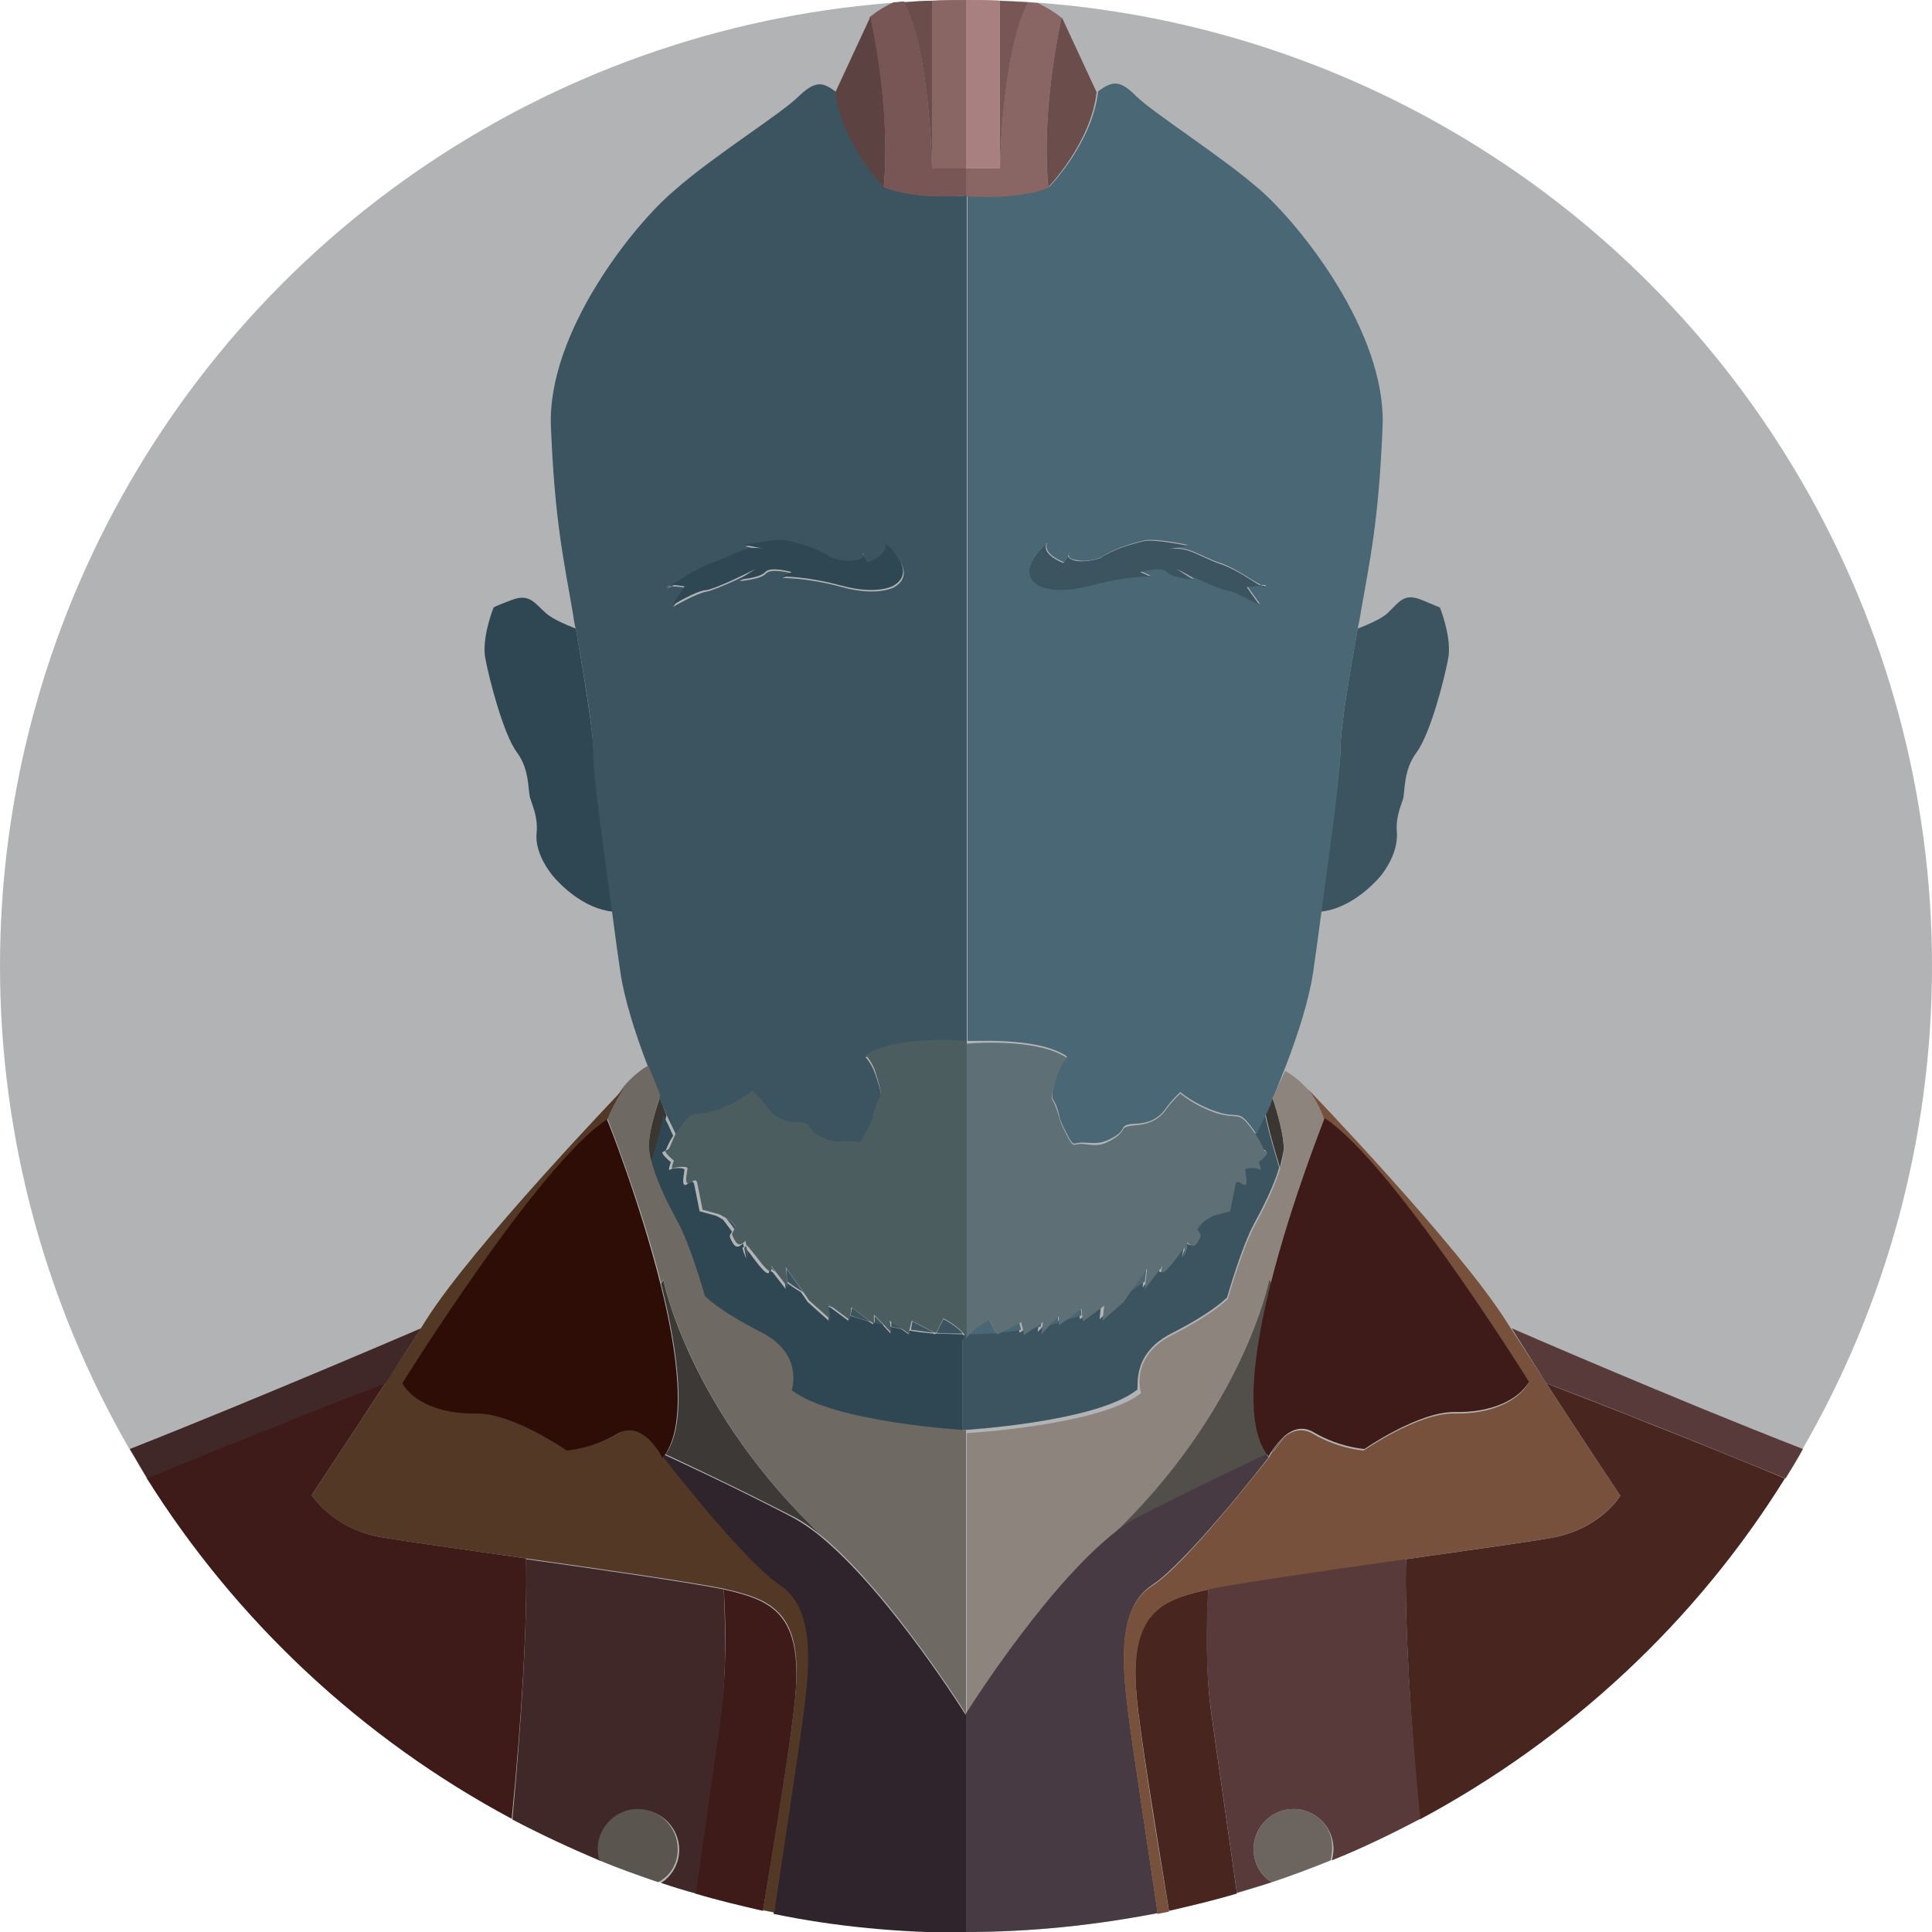 <svg xmlns="http://www.w3.org/2000/svg" width="256" height="256"><circle fill="#B1B3B5" cx="128" cy="128" r="128"/><path fill="#3A3733" d="M170.1 152.1c0-2.4-1.5-6.7-1.5-6.7l.1-.2c-.3.8-.7 1.6-1 2.4.4 2 1.1 4.5 1.9 7.1.2-1 .5-1.9.5-2.6z"/><path fill="#3B5460" d="M155.2 176.7c5.7-2.9 7.4-4.8 7.4-4.8s1.9-6.7 3.6-9.8c1.2-2.2 2.6-5 3.3-7.4-.8-2.7-1.5-5.1-1.9-7.1-.4.9-.9 1.8-1.3 2.7 1 1.6.8 2 1.3 2.1.6.1-1 1.4-1 1.4s.5 1.2.1 1c-.4-.2-1.9-.3-1.9 0s.4 1.8 0 2c-.4.2-1.1-1-1.3 0l-.7 3.5-2.2.6s-.4.2-.9.5c-.4.5-.8 1-1.2 1.6.3.6.5.5-.1 1.5-.5.9-1.1.3-1.3.1l-.1.1-.1.4c.5-.4-.3 1.5-.3 1.5l.3-1.5c-.2.1-.6.6-1.3 1.5-2 2.7-2.1 2-2 1.4-.2.1-.3.3-.5.4l-1.7 2.2.1-1c-.7.5-1.3.9-2.1 1.4l-.5.7-.4.6-2.8 2.5.2-1.9c-.2.1-.3.2-.5.2l-2.3 1.7-.1-.7c-.8.3-1.7.6-2.6.8l-.6.4v-.3l-1.2.3-1.1 1.2.1-.9-1.5.3-1 .7-.1-.5c-1 .1-2 .3-3.1.4l-.3.1-.1-.1c-1.1.1-2.3.1-3.5.1-.2.2-.3.4-.5.6v12.3s17.6-1 23.1-5.3c.5.2-1.1-4.6 4.6-7.5zm19.8-55.9c3.9-.4 7-3.6 8-4.8 1.1-1.4 2.2-3.5 2.1-5.6-.2-2.1.5-3.5.8-4.5.3-1 0-3.8 1.8-6.2 1.8-2.4 3.7-9.7 4.2-12.5.5-2.7-1.1-6.7-1.1-6.7l-2.4-1c-2.4-1-3 .3-4.6 1.8-.8.7-2.4 1.4-3.9 2-1.1 6.3-2.3 12.9-2.3 16.5-.1 3-1.5 12.9-2.6 21z"/><path fill="#4A6775" d="M141.4 140s-1 1-1.4 2.6c-.5 1.7-.8 2.5-.4 3.2.5.7.8 2.2.8 2.2s0 .4 1 2.3.7 1 2.3 1.1 2.3.2 4-.8.4-1.6 2.8-1.7 3.4-1.2 4.1-2.2 1.8-2 1.8-2 1.8 1.6 4.8 2.6 2.8-.4 4.6 2c.3.4.5.7.7 1 .4-.9.8-1.8 1.3-2.7.4-.8.7-1.6 1-2.4l1.4-3.5c1.8-4.6 3.3-9.4 3.8-12.9.3-2.1.7-4.9 1.1-8 1.1-8.1 2.5-18 2.5-20.9 0-3.7 1.2-10.2 2.3-16.5.1-.7.3-1.4.4-2.2 1.2-6.9 2.4-12.2 2.9-24.7s-11-26.8-16.3-31.4c-5.3-4.6-14.1-10.1-16.5-12.5-2.1-2.1-3.1-1.8-4.9-.5-.7 6.7-6.4 12.6-6.4 12.6-4.5 1.8-10.9 1.1-10.9 1.1v112.1c-.2.2 9.2-.7 13.2 2.1zm-2.6-68.1c-.8 1.5 2.2 2.6 2.2 2.6.3-.3.4-.7.6-1 0-.2.2-.5.2-.5s-.1.2-.2.5c0 .3.2.6 1 .7 1.6.4 3.4-.4 3.4-.4s1.4-1.2 5.7-2.2c1.5-.3 5.7.6 5.7.6l-2.6.5c2.6-.5 4.2 1 6.9 1.9 2.1.7 4.3 2.4 5.4 2.9.4 0 .8 0 .6.2-.1.1-.3 0-.6-.2-.7 0-1.8.2-1.8.2l1.7 2.4s-3.1-1.9-4.4-2-6.6-2.8-6.6-2.8l2.2 1.4s-2.8-.2-3.5-1-3.5 0-3.5 0l1.3.6s-3.1-.1-7.9 1.2c-4.8 1.3-6.9 0-6.9 0-3.4-2 1.1-5.6 1.1-5.6zm18.4 92.8l.1-.1-.1-.1v.2zm1.4-1.9c0 .1.1.1.1.1.4-.5.8-1.1 1.2-1.6-.8.5-1.5 1.1-1.3 1.5zM139 175.6l1.2-.3v-.9l-1.2 1.2zm1.7-.5c.9-.3 1.7-.5 2.6-.8l-.1-1-2.5 1.8zm8.9-3.9c.7-.4 1.4-.9 2.1-1.4l.2-1.7-2.3 3.1zm3.7-2.7c.2-.1.4-.3.5-.4 0-.2.1-.3.1-.3l-.6.7zm-16.9 7.6l1.5-.3.1-.7-1.6 1zm-7.9.7c1.2 0 2.4-.1 3.5-.1l-.9-1.8c-.1-.1-1.6.6-2.6 1.9zm17.2-3.5c.2-.1.4-.2.5-.2v-.1l-.5.3zm-13.5 3.3c1.1-.1 2.1-.2 3.1-.4l-.3-1.2-2.8 1.6z"/><path fill="#3B5460" d="M137.6 77.6s2.2 1.3 6.9 0c4.8-1.3 7.9-1.2 7.9-1.2l-1.3-.6s2.8-.8 3.5 0 3.5 1 3.5 1l-2.2-1.4s5.3 2.6 6.6 2.8 4.4 2 4.4 2l-1.7-2.4s1-.1 1.8-.2c-1.1-.6-3.2-2.2-5.4-2.9-2.8-1-4.3-2.4-6.9-1.9l2.6-.5s-4.3-.9-5.7-.6c-4.3 1-5.7 2.2-5.7 2.2s-1.8.7-3.4.4c-.8-.2-1-.5-1-.7-.1.3-.3.7-.6 1 0 0-3-1.1-2.2-2.6.1-.1-4.4 3.5-1.1 5.6z"/><path fill="#3B5460" d="M141.5 73.5c.1-.3.2-.5.2-.5s-.2.2-.2.5zm26.2 4.3c.1-.1-.2-.2-.6-.2.3.2.5.3.6.2z"/><path fill="#5E7075" d="M157.1 165.1l-.3 1.5c0 .1.9-1.8.3-1.5z"/><path fill="#5E7075" d="M128 152.9v24.5c.1-.2.3-.4.5-.6 1.1-1.2 2.6-1.9 2.6-1.9l.9 1.8.1.1.3-.1 2.9-1.5.3 1.2.1.5 1-.7 1.5-1-.1.7-.1.9 1.1-1.2 1.2-1.2v1.2l.6-.4 2.4-1.8.1 1 .1.7 2.3-1.7.5-.4v.1l-.2 1.9 2.8-2.5.4-.6.5-.7 2.2-3.1-.2 1.7-.1 1 1.7-2.2.6-.8s0 .2-.1.3c-.1.5 0 1.3 2-1.4.7-1 1.1-1.4 1.3-1.5l.1-.4v-.2l.1.1c.2.2.8.8 1.3-.1.6-1 .4-1 .1-1.5l-.1-.1c-.2-.4.6-1 1.2-1.4.5-.3.9-.5.9-.5l2.2-.6.7-3.5c.2-1 1 .2 1.3 0 .4-.2 0-1.7 0-2 0-.3 1.6-.3 1.9 0 .4.2-.1-1-.1-1s1.6-1.3 1-1.4c-.5-.1-.3-.6-1.3-2.1-.2-.3-.4-.6-.7-1-1.8-2.4-1.6-1.1-4.6-2-3-1-4.8-2.6-4.8-2.6s-1.1 1-1.8 2-1.7 2-4.1 2.2-1.1.6-2.8 1.7-2.4 1-4 .8-1.3.8-2.3-1.1c-1-1.9-1-2.3-1-2.3s-.4-1.4-.8-2.2c-.5-.7-.1-1.6.4-3.2.5-1.7 1.4-2.6 1.4-2.6-4.1-2.8-13.4-1.9-13.4-1.9v14.6z"/><path fill="#896563" d="M132.5 22.3H128V26s6.5.6 10.9-1.1c-1-10.9 1.8-22.5 1.8-22.5s-1.1-1-3.2-2c-.5 0-.9-.1-1.4-.1-3.3 6.3-3.6 22-3.6 22z"/><path fill="#6B4D4C" d="M145.3 12.2l-4.6-9.9s-2.8 11.7-1.8 22.5c0 0 5.7-5.9 6.4-12.6z"/><path fill="#A98080" d="M128 22.3h4.5V.1c-1.5-.1-3-.1-4.5-.1v22.3z"/><path fill="#775655" d="M132.5 22.3s.3-15.7 3.7-22c-1.2-.1-2.5-.1-3.7-.2v22.2z"/><path fill="#8D847E" d="M168.7 145.3l-.1.2s1.5 4.3 1.5 6.7c0 .7-.2 1.7-.5 2.7-.7 2.4-2.1 5.2-3.3 7.4-1.7 3.1-3.6 9.8-3.6 9.8s-1.7 1.9-7.4 4.8-4.1 7.7-4.1 7.7c-5.5 4.3-23.1 5.3-23.1 5.3v37.6s9.8-15.7 18.9-23.4c17.8-16.9 21.2-34.2 21.2-34.2l.3.5c2.8-11.1 7-21.7 7.1-21.8-.1-.2-.2-.5-.2-.7-.6-1.2-1.2-2.4-1.9-3.3-1.5-1.8-3.2-2.7-3.2-2.7l-.1.2-1.5 3.2z"/><path fill="#524E4A" d="M168.5 192.4c.1 0 .1-.1.2-.1.5-.7 1-1.3 1.5-2-.7.7-1.3 1.5-1.7 2.1zm0-22.3l-.3-.5s-3.4 17.4-21.2 34.2c1.4-1.2 2.9-2.2 4.2-2.9 7.5-3.9 14-6.9 16.8-8.2-3-4.1-1.8-13.5.5-22.6z"/><path fill="#483A42" d="M152.7 210c3.1-2 9.8-9.7 15.4-16.9-.1-.1-.2-.3-.3-.4-2.8 1.3-9.2 4.3-16.8 8.2-1.4.7-2.8 1.7-4.2 2.9-9.1 7.7-18.9 23.4-18.9 23.4V256c8.7 0 17.2-.9 25.5-2.5-1.6-10.8-3.2-21.3-3.6-24.3-.9-6.9-2.3-15.8 2.9-19.2zm15.5-16.9c.2-.3.4-.5.6-.8-.1 0-.1.1-.2.1-.3.4-.4.7-.4.7z"/><path fill="#48251F" d="M204.9 183.3c5 7.7 9.8 14.9 9.8 14.9s-2.7 4.5-9.3 5.6c-2.8.5-10.6 1.6-19.1 2.8-.2 8.5.6 21.4 1.8 34.5 19.8-10.6 36.6-26.2 48.4-45.2-5.8-2.4-11.7-4.8-16.8-6.8-5.2-2.1-10.4-4.1-14.8-5.8zm-44.8 27.3c-.1 0-.3.1-.4.1-6.1 1.4-10.1 3.2-9.1 13.9.4 4.8 2.4 16.8 4.3 28.6 3-.7 6-1.4 9-2.3-1.5-10.6-2.9-20.2-3.4-23.9-.8-5.8-.6-12.1-.4-16.4z"/><path fill="#573A39" d="M186.3 206.5c-10.7 1.5-22.3 3.2-26.2 4-.3 4.3-.4 10.7.4 16.4.5 3.7 1.9 13.3 3.4 23.9 1.6-.5 3.1-.9 4.6-1.4-1.5-.9-2.4-2.6-2.4-4.4 0-2.9 2.4-5.3 5.3-5.3s5.3 2.4 5.3 5.3c0 .5-.1 1-.2 1.5 4-1.6 7.9-3.5 11.7-5.5-1.3-13.1-2.1-26-1.9-34.5z"/><path fill="#77513C" d="M159.7 210.7c.1 0 .3-.1.4-.1 3.9-.8 15.5-2.5 26.2-4 8.4-1.2 16.2-2.3 19.1-2.8 6.5-1.1 9.3-5.6 9.3-5.6s-4.8-7.2-9.8-14.9c-1.8-2.8-3.6-5.6-5.3-8.2-6.2-9.9-26.3-30.8-26.3-30.8.7.9 1.4 2.1 1.9 3.3.1.3.2.5.3.8 9.1 6.1 27 34.9 27 34.9-1.4 2.4-5 4.1-9.8 4s-12 4.9-12 4.9-3.3-.2-6.7-2.2c-1.5-.9-2.8-.4-3.8.4-.5.7-1 1.3-1.5 2-.2.3-.4.5-.6.8-5.7 7.2-12.3 15-15.4 16.9-5.3 3.4-3.8 12.3-2.9 19.2.4 3 2 13.5 3.6 24.3l1.5-.3c-2-11.8-3.9-23.8-4.3-28.6-.9-10.8 3.1-12.6 9.1-14z"/><path fill="#3E1B18" d="M175.5 148.2c0 .1-4.3 10.7-7.1 21.8-2.3 9.1-3.5 18.5-.6 22.6.1.1.2.3.3.4 0 0 .1-.3.4-.7.4-.6 1-1.4 1.8-2.1 1-.8 2.3-1.3 3.8-.4 3.4 2 6.7 2.2 6.7 2.2s7.2-5 12-4.9 8.4-1.6 9.8-4c0 0-17.9-28.8-27-34.9 0 .1 0 .1-.1 0z"/><path fill="#6C645E" d="M171.4 239.7c-2.9 0-5.3 2.4-5.3 5.3 0 1.9 1 3.5 2.4 4.4 2.7-.9 5.3-1.9 7.8-2.9.1-.5.2-1 .2-1.5.2-2.9-2.2-5.3-5.1-5.3z"/><path fill="#573A39" d="M204.9 183.3c.1 0 6.4 2.4 14.9 5.8 5.1 2 10.9 4.4 16.8 6.8.8-1.3 1.6-2.6 2.3-3.9-17-6.6-38.6-16-38.6-16l4.6 7.3z"/><path fill="#3A3733" d="M87.3 145.3l.1.2s-1.5 4.3-1.5 6.7c0 .7.2 1.7.5 2.7.8-2.7 1.5-5.1 1.9-7.1-.3-.9-.6-1.7-1-2.5z"/><path fill="#2F4752" d="M127.5 176.8c-1.2 0-2.4-.1-3.5-.1l-.1.1-.3-.1c-1.1-.1-2.1-.2-3.1-.4l-.1.5-1-.7-1.5-.3.1.9-1.1-1.2-1.2-.3v.3l-.6-.4c-.9-.3-1.7-.5-2.6-.8l-.1.7-2.3-1.7c-.2-.1-.4-.2-.5-.2l.2 1.9-2.8-2.5-.4-.6-.5-.7c-.7-.4-1.4-.9-2.1-1.4l.1 1-1.7-2.2c-.2-.1-.4-.3-.5-.4.1.5 0 1.3-2-1.4-.7-1-1.1-1.4-1.3-1.5l.3 1.5s-.9-1.9-.3-1.5l-.1-.4-.1-.1c-.2.2-.8.8-1.3-.1-.6-1-.4-1-.1-1.5-.4-.5-.8-1.1-1.2-1.6-.5-.3-.9-.5-.9-.5l-2.2-.6-.7-3.5c-.2-1-1 .2-1.3 0-.4-.2 0-1.7 0-2 0-.3-1.6-.3-1.9 0-.4.2.1-1 .1-1s-1.6-1.3-1-1.4c.5-.1.3-.6 1.3-2.1-.4-.9-.8-1.8-1.3-2.7-.4 2-1.1 4.5-1.9 7.1.7 2.4 2.1 5.2 3.3 7.4 1.7 3.1 3.6 9.8 3.6 9.8s1.7 1.9 7.4 4.8 4.1 7.7 4.1 7.7c5.5 4.3 23.1 5.3 23.1 5.3v-12.3c.4-.5.2-.7 0-.8zM76.3 83.3c-1.5-.6-3.1-1.3-3.9-2-1.6-1.4-2.2-2.7-4.6-1.8s-2.4 1-2.4 1-1.6 4-1.1 6.7 2.4 10.1 4.2 12.5c1.8 2.4 1.4 5.3 1.8 6.2.3 1 1 2.4.8 4.5-.2 2.1 1 4.2 2.1 5.6 1 1.2 4.1 4.4 8 4.8-1.1-8.1-2.5-18-2.5-20.9-.2-3.7-1.3-10.2-2.4-16.6z"/><path fill="#3B5460" d="M87.3 145.3c.3.8.7 1.6 1 2.4.4.9.9 1.8 1.3 2.7.2-.3.4-.6.7-1 1.8-2.4 1.6-1.1 4.6-2 3-1 4.8-2.6 4.8-2.6s1.1 1 1.8 2 1.7 2 4.1 2.2 1.1.6 2.8 1.7 2.4 1 4 .8 1.3.8 2.3-1.1c1-1.9 1-2.3 1-2.3s.4-1.4.8-2.2c.5-.7.1-1.6-.4-3.2-.5-1.7-1.4-2.6-1.4-2.6 4.1-2.8 13.4-1.9 13.4-1.9V25.9s-6.5.6-10.9-1.1c0 0-5.7-6-6.4-12.6-1.7-1.3-2.7-1.6-4.9.5-2.4 2.4-11.3 7.9-16.5 12.5C84 29.7 72.5 44.1 73 56.5c.5 12.5 1.7 17.7 2.9 24.7.1.7.2 1.4.4 2.2 1.1 6.3 2.3 12.9 2.3 16.5 0 2.9 1.4 12.8 2.5 20.9.4 3.1.8 6 1.1 8 .5 3.5 2 8.3 3.8 12.9l1.3 3.6zM89 77.7c1.1-.6 3.2-2.2 5.4-2.9 2.8-1 4.3-2.4 6.9-1.9l-2.6-.5s4.3-.9 5.7-.6c4.3 1 5.7 2.2 5.7 2.2s1.8.7 3.4.4c.8-.2 1-.5 1-.7-.1-.3-.2-.5-.2-.5s.2.2.2.5c.1.3.3.7.6 1 0 0 3-1.1 2.2-2.6 0 0 4.6 3.7 1.2 5.7 0 0-2.2 1.3-6.9 0-4.8-1.3-7.9-1.2-7.9-1.2l1.3-.6s-2.8-.8-3.5 0-3.5 1-3.5 1l2.2-1.4s-5.3 2.6-6.6 2.8-4.4 2-4.4 2l1.7-2.4c-.2-.2-1.2-.3-1.9-.3-.3.2-.5.2-.6.2-.2-.2.1-.3.6-.2zm7.2 83.7c.4.5.8 1 1.2 1.6l.1-.1c.1-.5-.6-1.1-1.3-1.5zm8.1 8.4c.7.5 1.3.9 2.1 1.4l-2.2-3.1.1 1.7zm8.4 4.5c.8.3 1.7.6 2.6.8l-2.4-1.8-.2 1zm-2.9-1.3c.2.1.3.2.5.2l-.5-.4v.2zm-7.6-4.9c.2.1.3.3.5.4l-.6-.8c0 .1.1.2.1.4zm13.7 7.2l1.2.3-1.2-1.2v.9zm4.8.9c1 .1 2 .3 3.1.4l-2.9-1.5-.2 1.1zm-2.6-.4l1.5.3-1.5-1v.7zm-19.4-11.2l.1.1-.1-.1c.1-.1 0 0 0 0zm26.3 10.2l-.9 1.8c1.1.1 2.3.1 3.5.1-1.1-1.2-2.6-1.9-2.6-1.9z"/><path fill="#2F4752" d="M89.1 80.2s3.1-1.9 4.4-2 6.6-2.8 6.6-2.8l-2.2 1.4s2.8-.2 3.5-1 3.5 0 3.5 0l-1.3.6s3.1-.1 7.9 1.2c4.8 1.3 6.9 0 6.9 0 3.4-2-1.2-5.7-1.2-5.7.8 1.5-2.2 2.6-2.2 2.6-.3-.3-.4-.7-.6-1 0 .3-.2.6-1 .7-1.6.4-3.4-.4-3.4-.4s-1.4-1.2-5.7-2.2c-1.5-.3-5.7.6-5.7.6l2.6.5c-2.6-.5-4.2 1-6.9 1.9-2.1.7-4.3 2.4-5.4 2.9.7 0 1.8.2 1.8.2l-1.6 2.5z"/><path fill="#2F4752" d="M89 77.7c-.4 0-.8 0-.6.2 0 0 .2-.1.6-.2zm25.5-4.2c0-.2-.2-.5-.2-.5s.1.2.2.5z"/><path fill="#4C5D60" d="M99.2 166.7l-.3-1.5c-.6-.4.3 1.5.3 1.5z"/><path fill="#4C5D60" d="M88.3 152.4c-.6.1 1 1.4 1 1.4s-.5 1.2-.1 1c.4-.2 1.9-.3 1.9 0s-.4 1.8 0 2c.4.2 1.1-1 1.3 0l.7 3.5 2.2.6s.4.2.9.5c.7.4 1.5 1 1.2 1.4 0 .1-.1.1-.1.1-.3.6-.5.5.1 1.5.5.9 1.1.3 1.3.1l.1-.1v.2l.1.4c.2.1.6.6 1.3 1.5 2 2.7 2.1 2 2 1.4 0-.2-.1-.3-.1-.3l.6.8 1.7 2.2-.1-1-.2-1.7 2.2 3.1.5.7.4.6 2.8 2.5-.2-1.9v-.1l.5.4 2.3 1.7.1-.7.1-1 2.4 1.8.6.4v-1.2l1.2 1.2 1.1 1.2-.1-.9-.1-.7 1.5 1 1 .7.1-.5.3-1.2 2.9 1.5.3.1.1-.1.9-1.8s1.5.7 2.6 1.9c.2.2.3.4.5.6v-39.3s-9.4-.8-13.4 1.9c0 0 1 1 1.4 2.6.5 1.7.8 2.5.4 3.2-.5.7-.8 2.2-.8 2.2s0 .4-1 2.3-.7 1-2.3 1.1-2.3.2-4-.8-.4-1.6-2.8-1.7-3.4-1.2-4.1-2.2-1.8-2-1.8-2-1.8 1.6-4.8 2.6-2.8-.4-4.6 2c-.3.4-.5.7-.7 1-.9 1.8-.8 2.2-1.3 2.3z"/><path fill="#775655" d="M117.1 24.8c4.5 1.8 10.9 1.1 10.9 1.1v-3.7h-4.5s-.3-15.7-3.7-22c-.5 0-.9.1-1.4.1-2.1 1-3.2 2-3.2 2s2.9 11.7 1.9 22.5z"/><path fill="#5C4241" d="M115.3 2.3l-4.6 9.9c.7 6.7 6.4 12.6 6.4 12.6 1-10.8-1.8-22.5-1.8-22.5z"/><path fill="#896563" d="M123.5 22.3h4.5V0c-1.5 0-3 0-4.5.1v22.2z"/><path fill="#6B4D4C" d="M123.5 22.3V.1c-1.2 0-2.5.1-3.7.2 3.4 6.3 3.7 22 3.7 22z"/><path fill="#6F6963" d="M80.5 148.2c0 .1 4.3 10.7 7.1 21.8l.3-.5s3.4 17.4 21.2 34.2c9.1 7.7 18.9 23.4 18.9 23.4v-37.6s-17.6-1-23.1-5.3c0 0 1.7-4.8-4.1-7.7-5.7-2.9-7.4-4.8-7.4-4.8s-1.9-6.7-3.6-9.8c-1.2-2.2-2.6-5-3.3-7.4-.3-1-.5-1.9-.5-2.7 0-2.4 1.5-6.7 1.5-6.7l-.1-.2-1.4-3.5-.1-.2s-1.6.8-3.2 2.7c-.7.9-1.4 2.1-1.9 3.3-.2.6-.3.8-.3 1z"/><path fill="#3D3936" d="M85.7 190.3c.5.7 1 1.3 1.5 2 .1 0 .1.1.2.1-.3-.6-.9-1.4-1.7-2.1zm2.2-20.7l-.3.5c2.3 9.1 3.5 18.5.6 22.6 2.8 1.3 9.2 4.3 16.8 8.2 1.4.7 2.8 1.7 4.2 2.9-17.9-16.8-21.3-34.2-21.3-34.2z"/><path fill="#2F242B" d="M128 227.3s-9.8-15.7-18.9-23.4c-1.4-1.2-2.9-2.2-4.2-2.9-7.5-3.9-14-6.9-16.8-8.2-.1.1-.2.3-.3.4 5.7 7.2 12.3 15 15.4 16.9 5.3 3.4 3.8 12.3 2.9 19.2-.4 3-2 13.5-3.6 24.3 8.2 1.7 16.7 2.5 25.5 2.5v-28.8z"/><path fill="#2F242B" d="M87.5 192.4c-.1 0-.1-.1-.2-.1.2.3.4.5.6.8-.1 0-.2-.3-.4-.7z"/><path fill="#3E1B18" d="M69.7 206.5c-8.4-1.2-16.2-2.3-19.1-2.8-6.5-1.1-9.3-5.6-9.3-5.6s4.8-7.2 9.8-14.9c-4.4 1.7-9.5 3.7-14.9 5.8-5.1 2-10.9 4.4-16.8 6.8 11.9 19 28.6 34.6 48.4 45.2 1.3-13.1 2.1-26 1.9-34.5zm26.6 4.2c-.1 0-.3-.1-.4-.1.3 4.3.4 10.7-.4 16.4-.5 3.7-1.9 13.3-3.4 23.9 3 .9 6 1.6 9 2.3 2-11.8 3.9-23.8 4.3-28.6.9-10.7-3.1-12.5-9.1-13.9z"/><path fill="#412828" d="M95.9 210.6c-3.9-.8-15.5-2.5-26.2-4 .2 8.5-.6 21.4-1.8 34.5 3.8 2 7.7 3.8 11.7 5.5-.1-.5-.2-1-.2-1.5 0-2.9 2.4-5.3 5.3-5.3s5.3 2.4 5.3 5.3c0 1.9-1 3.5-2.4 4.4 1.5.5 3.1 1 4.6 1.4 1.5-10.6 2.9-20.2 3.4-23.9.7-5.8.5-12.1.3-16.4z"/><path fill="#543826" d="M103.3 210c-3.1-2-9.8-9.7-15.4-16.9-.2-.3-.4-.5-.6-.8-.5-.7-1-1.3-1.5-2-1-.8-2.3-1.3-3.8-.4-3.4 2-6.7 2.2-6.7 2.2s-7.2-5-12-4.9-8.4-1.6-9.8-4c0 0 17.9-28.8 27-34.9.1-.3.2-.5.3-.8.6-1.2 1.2-2.4 1.9-3.3 0 0-20.1 20.9-26.3 30.8-1.6 2.6-3.5 5.5-5.3 8.2-5 7.7-9.8 14.9-9.8 14.9s2.7 4.5 9.3 5.6c2.8.5 10.6 1.6 19.1 2.8 10.7 1.5 22.3 3.2 26.2 4 .1 0 .3.1.4.1 6.1 1.4 10.1 3.2 9.1 13.9-.4 4.8-2.4 16.8-4.3 28.6l1.5.3c1.6-10.8 3.2-21.3 3.6-24.3.9-6.8 2.3-15.7-2.9-19.1z"/><path fill="#2E0D06" d="M87.5 170.1c-2.8-11.1-7-21.7-7.1-21.8 0 0-.1 0-.1.1-9.1 6.1-27 34.9-27 34.9 1.4 2.4 5 4.1 9.8 4s12 4.9 12 4.9 3.3-.2 6.7-2.2c1.5-.9 2.8-.4 3.8.4.8.6 1.4 1.5 1.8 2.1.2.4.4.7.4.7.1-.1.2-.3.3-.4 2.9-4.2 1.7-13.6-.6-22.7z"/><path fill="#5B5550" d="M89.8 245c0-2.9-2.4-5.3-5.3-5.3s-5.3 2.4-5.3 5.3c0 .5.1 1 .2 1.5 2.6 1.1 5.2 2 7.8 2.9 1.7-.9 2.6-2.5 2.6-4.4z"/><path fill="#412828" d="M51.1 183.3l4.7-7.3s-21.6 9.3-38.6 16c.8 1.3 1.5 2.6 2.3 3.9 5.8-2.4 11.7-4.8 16.8-6.8 8.4-3.4 14.7-5.8 14.8-5.8z"/></svg>
